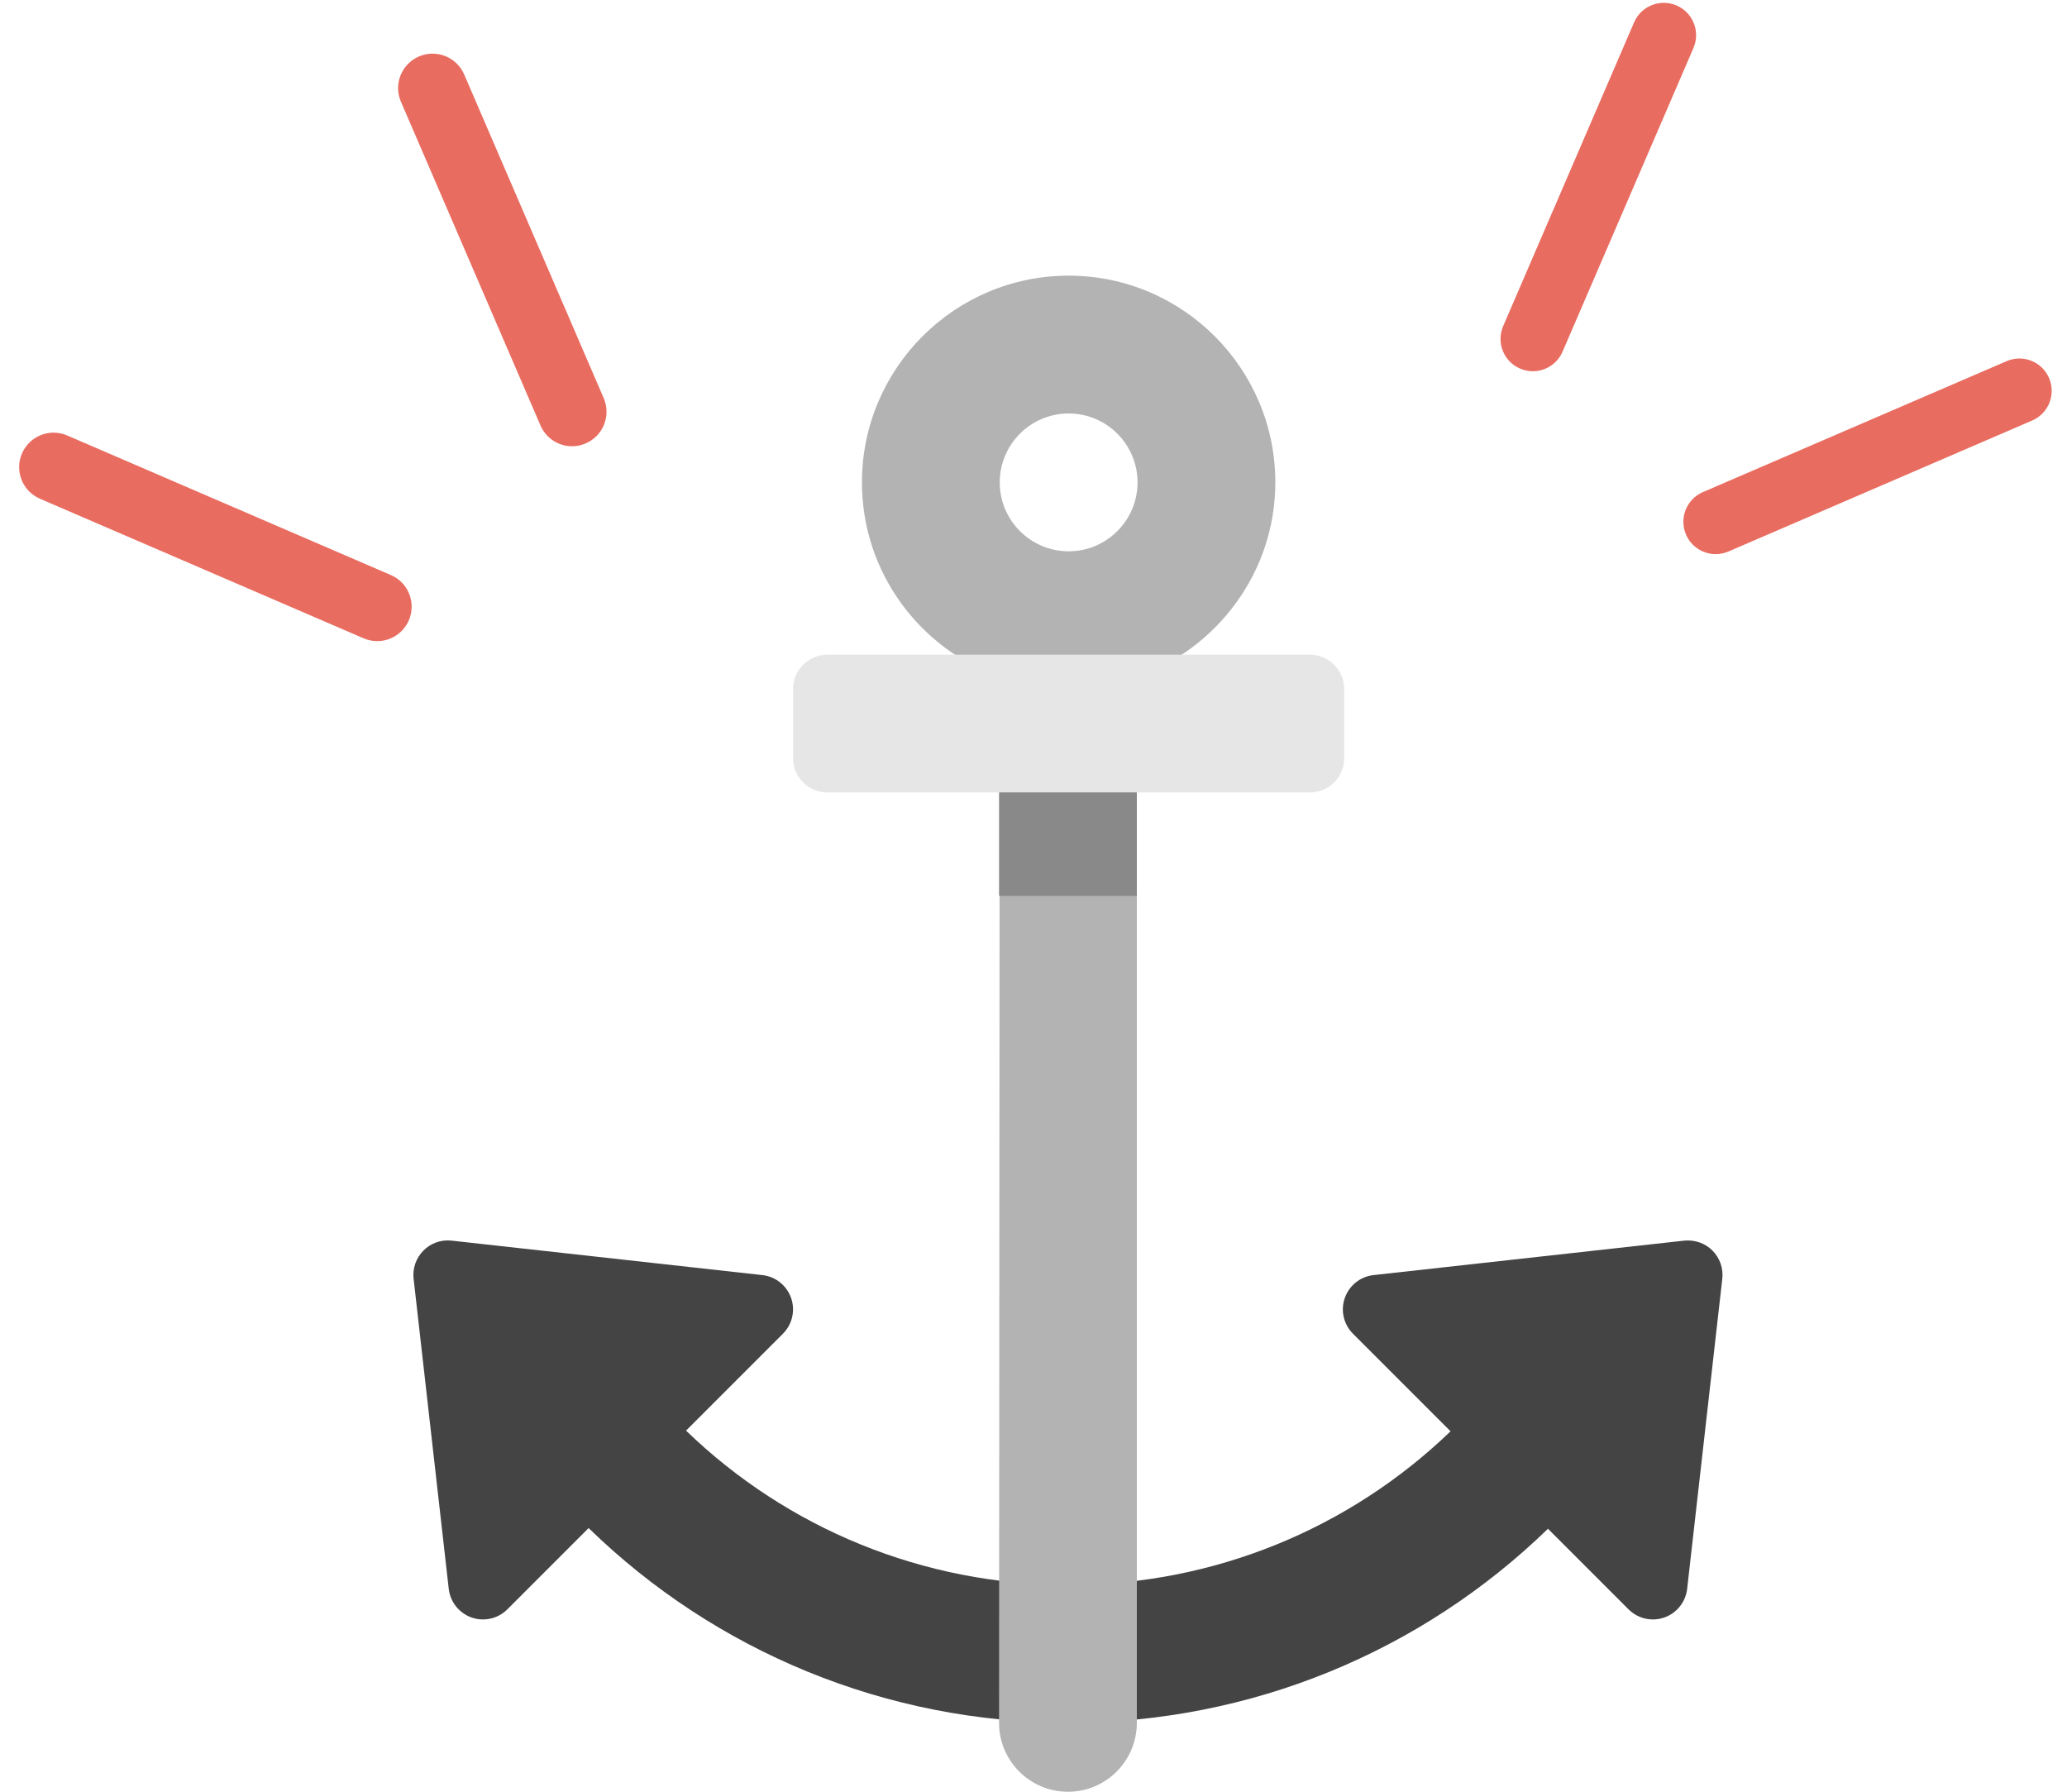 <?xml version="1.0" encoding="UTF-8"?>
<svg width="60px" height="52px" viewBox="0 0 60 52" version="1.1" xmlns="http://www.w3.org/2000/svg" xmlns:xlink="http://www.w3.org/1999/xlink">
    <title>link-shorterner</title>
    <g id="Welcome" stroke="none" stroke-width="1" fill="none" fill-rule="evenodd">
        <g id="Desktop-HD" transform="translate(-1122, -2683)" fill-rule="nonzero">
            <g id="link-shorterner" transform="translate(1122.556, 2683.082)">
                <g id="anchor" transform="translate(11.444, 7.918)">
                    <path d="M37.708,28.294 C37.494,28.079 37.198,27.977 36.89,28.006 L27.87,29.006 C27.488,29.048 27.164,29.306 27.037,29.669 C26.909,30.032 27.001,30.435 27.273,30.707 L30.106,33.54 C27.176,36.362 23.24,38 19.02,38 C14.79,38 10.846,36.354 7.914,33.52 L10.727,30.707 C10.999,30.435 11.091,30.032 10.963,29.669 C10.836,29.306 10.512,29.048 10.13,29.006 L1.11,28.006 C0.803,27.972 0.506,28.078 0.292,28.294 C0.077,28.509 -0.028,28.811 0.006,29.113 L1.026,38.113 C1.07,38.494 1.328,38.817 1.69,38.944 C1.798,38.982 1.909,39 2.02,39 C2.281,39 2.537,38.898 2.727,38.707 L5.086,36.348 C8.756,39.921 13.707,42 19.02,42 C24.323,42 29.266,39.929 32.934,36.368 L35.273,38.707 C35.463,38.898 35.719,39 35.98,39 C36.091,39 36.202,38.982 36.31,38.944 C36.672,38.817 36.93,38.494 36.974,38.113 L37.994,29.113 C38.028,28.811 37.923,28.509 37.708,28.294 Z" id="Path" fill="#444444"></path>
                    <path d="M25.02,6 C25.02,2.691 22.329,0 19.02,0 C15.711,0 13.02,2.691 13.02,6 C13.02,8.606 14.693,10.823 17.019,11.65 L17,42 C16.999,43.105 17.896,44.001 19.001,44.001 C20.105,44.001 20.999,43.104 21,42 L21,11.65 C23.327,10.824 25.02,8.607 25.02,6 Z M19.02,8 C17.917,8 17.02,7.103 17.02,6 C17.02,4.897 17.917,4 19.02,4 C20.123,4 21.02,4.897 21.02,6 C21.02,7.103 20.123,8 19.02,8 Z" id="Shape" fill="#B3B3B3"></path>
                    <path d="M26.02,15 L12.02,15 C11.468,15 11.02,14.552 11.02,14 L11.02,12 C11.02,11.448 11.468,11 12.02,11 L26.02,11 C26.572,11 27.02,11.448 27.02,12 L27.02,14 C27.02,14.552 26.572,15 26.02,15 Z" id="Path" fill="#E6E6E6"></path>
                    <rect id="Rectangle" fill="#898989" transform="translate(19, 16.5) rotate(90) translate(-19, -16.5) " x="17.5" y="14.5" width="3" height="4"></rect>
                </g>
                <path d="M10.393,18.525 C10.261,18.525 10.127,18.498 9.998,18.443 L0.605,14.393 C0.097,14.174 -0.137,13.586 0.082,13.079 C0.301,12.57 0.89,12.338 1.396,12.557 L10.789,16.607 C11.297,16.826 11.53,17.413 11.312,17.92 C11.148,18.299 10.78,18.525 10.393,18.525 Z" id="Path" fill="#E86C60"></path>
                <path d="M58.061,16 C57.937,16 57.811,15.975 57.69,15.923 L48.875,12.122 C48.399,11.917 48.18,11.365 48.385,10.89 C48.59,10.411 49.143,10.194 49.618,10.4 L58.433,14.2 C58.909,14.405 59.128,14.957 58.923,15.433 C58.77,15.788 58.424,16 58.061,16 Z" id="Path-Copy-3" fill="#E86C60" transform="translate(53.654, 13.161) scale(-1, 1) translate(-53.654, -13.161) "></path>
                <path d="M16.05,12.869 C15.663,12.869 15.295,12.643 15.132,12.264 L11.082,2.87 C10.863,2.364 11.097,1.776 11.605,1.557 C12.108,1.339 12.699,1.57 12.918,2.079 L16.968,11.473 C17.187,11.98 16.953,12.568 16.445,12.786 C16.316,12.842 16.183,12.869 16.05,12.869 Z" id="Path" fill="#E86C60"></path>
                <path d="M47.739,10.692 C47.376,10.692 47.031,10.48 46.877,10.125 L43.077,1.31 C42.872,0.834 43.091,0.282 43.567,0.077 C44.04,-0.127 44.595,0.089 44.8,0.567 L48.6,9.382 C48.806,9.858 48.587,10.41 48.11,10.615 C47.989,10.667 47.864,10.692 47.739,10.692 Z" id="Path-Copy-4" fill="#E86C60" transform="translate(45.839, 5.346) scale(-1, 1) translate(-45.839, -5.346) "></path>
            </g>
        </g>
    </g>
</svg>